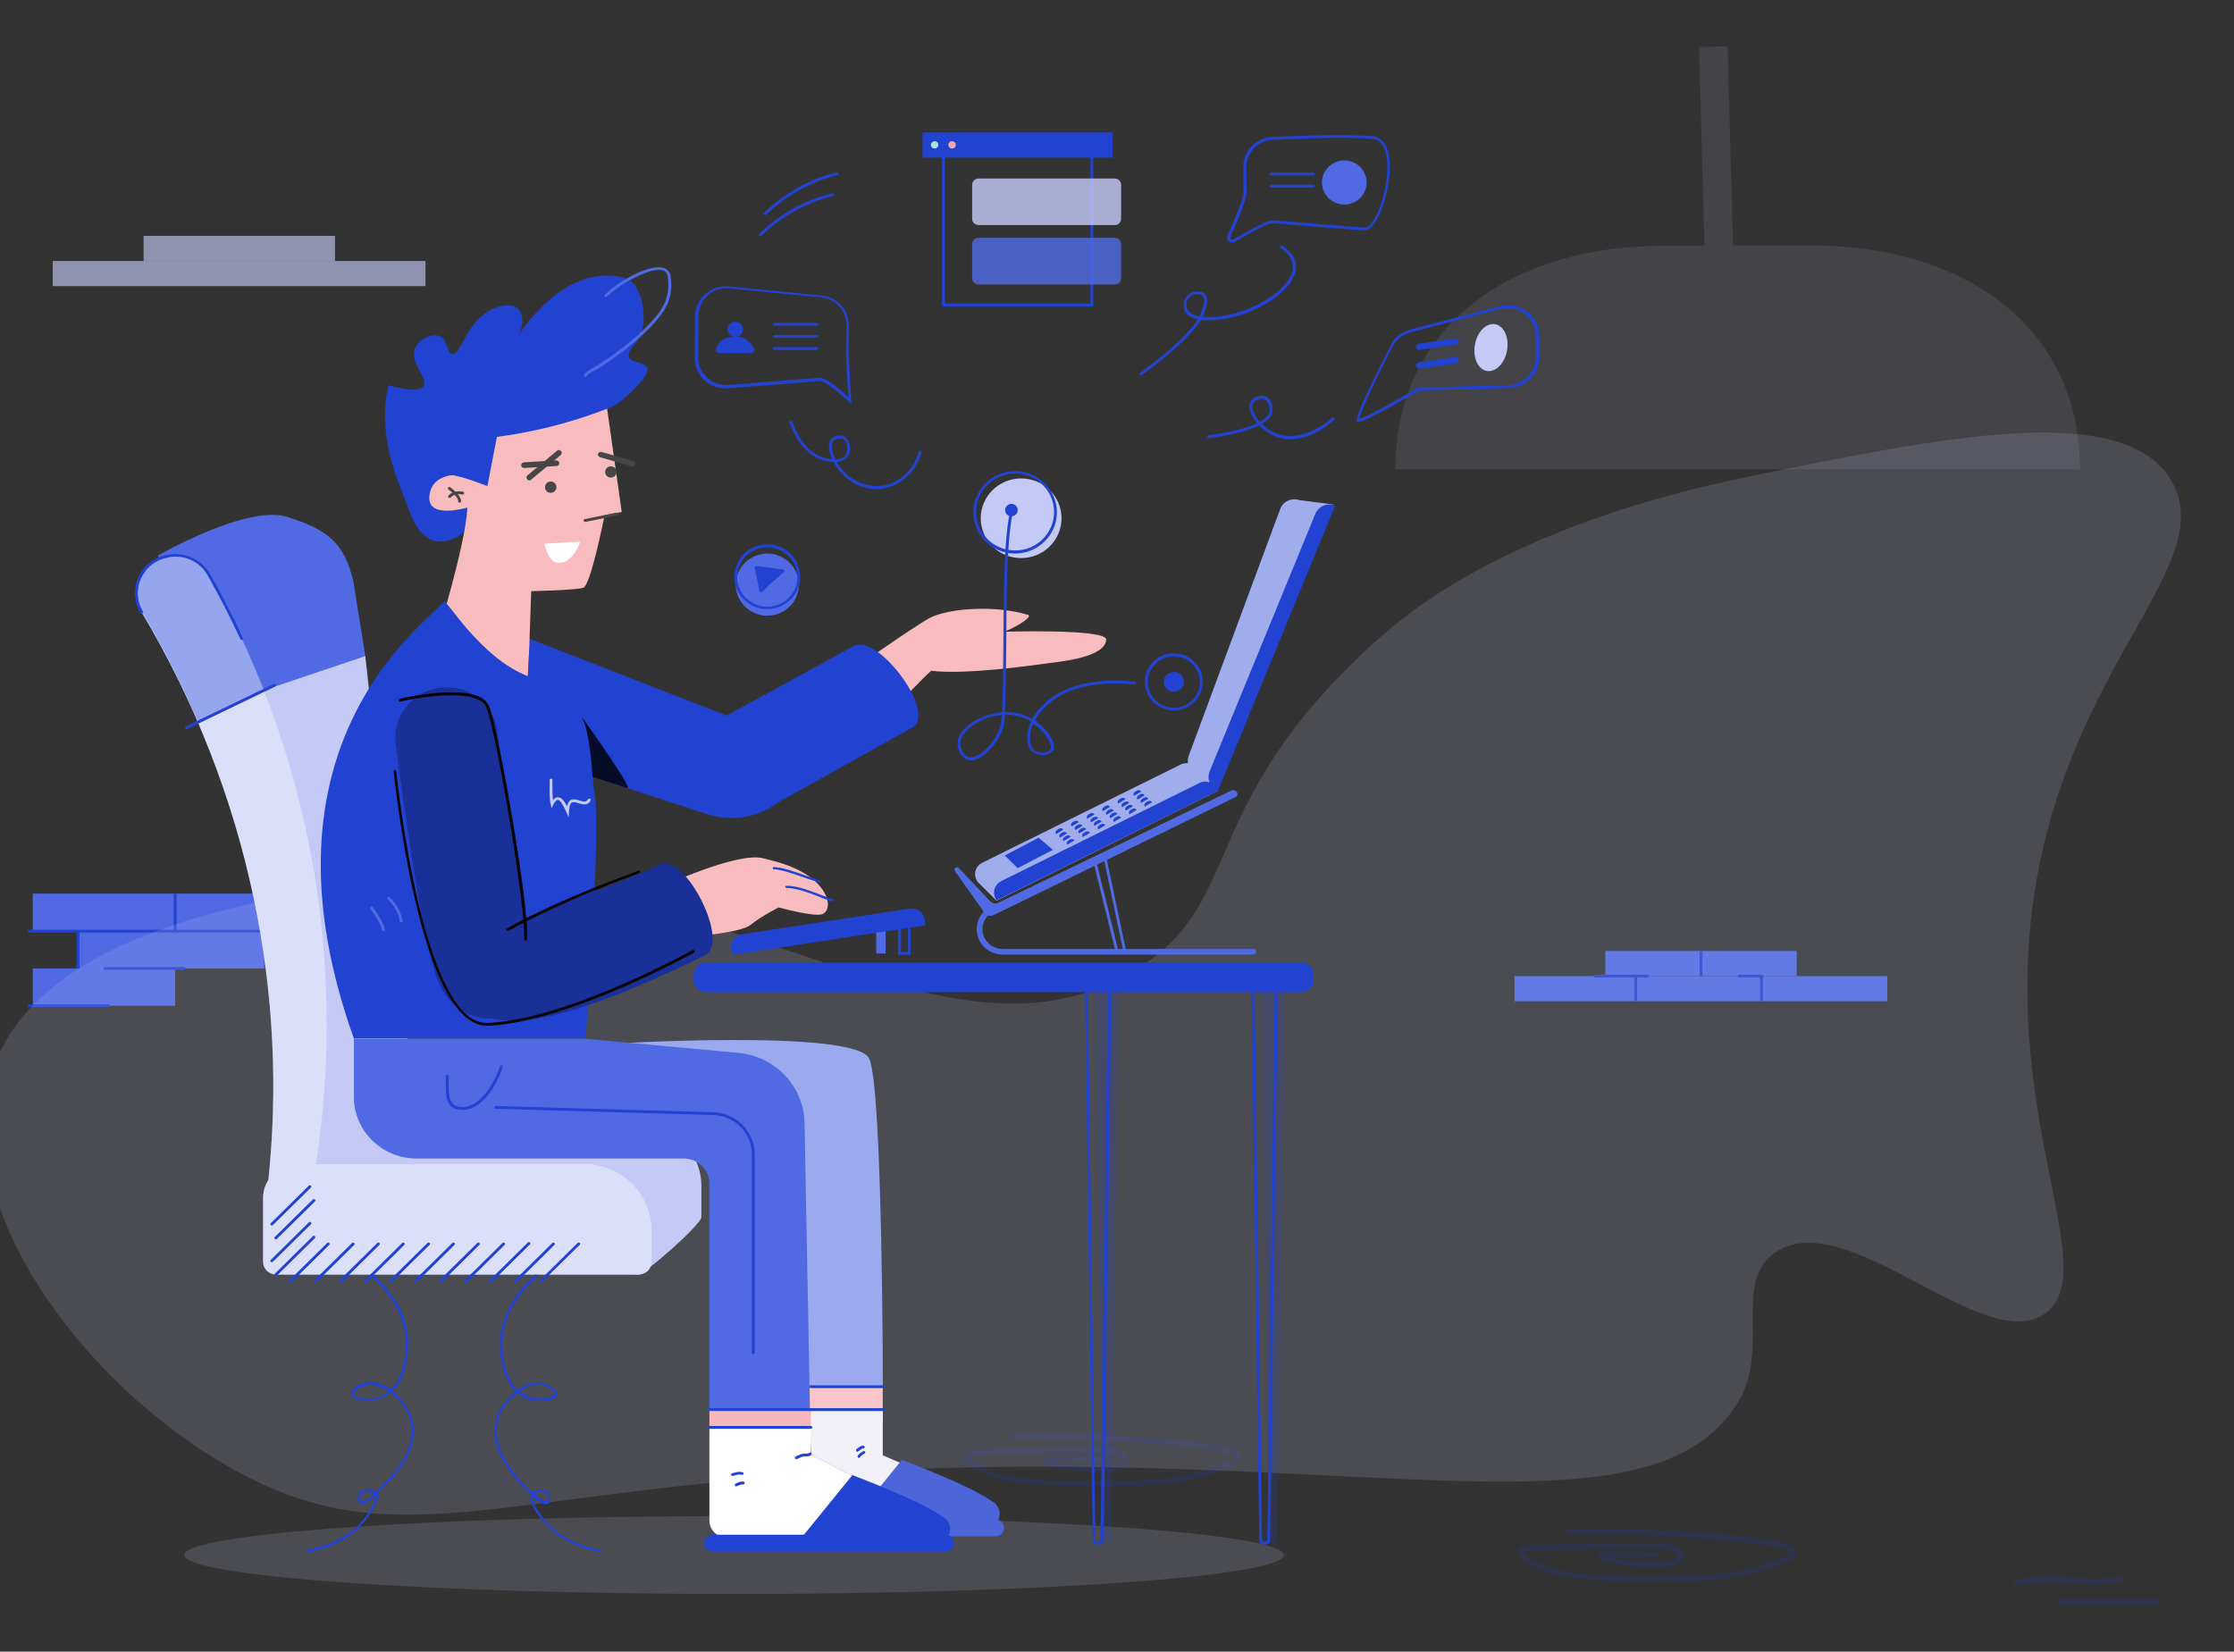 <svg width="568" height="420" viewBox="0 0 568 420" fill="none" xmlns="http://www.w3.org/2000/svg">
<rect x="0" y="0" width="568" height="420" fill="#333333" stroke="none"/>
<g clip-path="url(#clip0)">
<path d="M115.128 236.788H19.848V246.267H115.128V236.788Z" fill="#506AE3"/>
<path d="M80.818 227.236H8.338V236.716H80.818V227.236Z" fill="#506AE3"/>
<path d="M44.542 246.269H8.338V255.748H44.542V246.269Z" fill="#506AE3"/>
<path d="M76.957 236.429H7.1V237.147H76.957V236.429Z" fill="#2242D2"/>
<path d="M47.018 245.909H26.403V246.627H47.018V245.909Z" fill="#2242D2"/>
<path d="M20.212 236.788H19.483V246.267H20.212V236.788Z" fill="#2242D2"/>
<path d="M44.906 227.236H44.178V236.716H44.906V227.236Z" fill="#2242D2"/>
<path d="M67.851 236.788H67.123V246.267H67.851V236.788Z" fill="#2242D2"/>
<path d="M27.715 255.389H7.1V256.108H27.715V255.389Z" fill="#2242D2"/>
<g opacity="0.4">
<path opacity="0.4" d="M186.636 405.345C263.838 405.345 326.423 400.908 326.423 395.434C326.423 389.96 263.838 385.523 186.636 385.523C109.434 385.523 46.849 389.96 46.849 395.434C46.849 400.908 109.434 405.345 186.636 405.345Z" fill="#C5C9F6"/>
</g>
<g opacity="0.4">
<path opacity="0.4" d="M512.32 403.333L511.882 401.969C516.544 400.533 521.716 400.82 526.742 401.179C531.259 401.466 535.556 401.682 539.49 400.82L539.854 402.185C535.702 403.118 531.113 402.903 526.669 402.616C521.789 402.328 516.763 402.041 512.32 403.333Z" fill="#2242D2"/>
</g>
<g opacity="0.4">
<path opacity="0.4" d="M549.398 406.781H523.101V408.218H549.398V406.781Z" fill="#2242D2"/>
</g>
<g opacity="0.4">
<path opacity="0.4" d="M418.571 402.185C397.883 402.185 393.003 399.815 391.182 398.881C386.52 396.655 386.156 395.433 386.01 395.003C385.865 394.644 385.937 394.213 386.083 393.926C386.739 392.776 388.56 392.705 394.096 392.705C395.626 392.705 397.519 392.633 399.632 392.633C402.909 392.561 406.261 392.489 409.539 392.489C412.234 392.489 414.929 392.417 417.624 392.346H417.77C421.995 392.274 425.564 392.202 427.24 393.926C427.75 394.428 428.405 395.578 427.823 396.655C426.73 398.522 422.432 398.594 417.915 398.45C413.836 398.306 407.28 397.373 406.479 396.296C406.334 396.08 406.261 395.865 406.334 395.578C406.479 394.787 406.625 394.141 421.558 394.644L421.485 396.08C414.856 395.865 411.36 395.865 409.539 396.008C411.505 396.439 414.71 396.942 418.062 397.085C424.545 397.301 426.293 396.655 426.657 396.008C426.876 395.649 426.293 395.003 426.293 395.003C425.054 393.71 421.412 393.782 417.843 393.853H417.697C415.002 393.926 412.306 393.926 409.611 393.998C406.334 394.069 402.983 394.069 399.705 394.141C397.519 394.213 395.698 394.213 394.169 394.213C390.6 394.285 387.758 394.285 387.467 394.716C387.467 394.931 388.341 396.008 391.91 397.732C393.95 398.737 400.142 401.754 431.173 400.605C434.014 400.533 440.643 400.246 448 397.947C452.735 396.439 455.212 395.362 455.212 394.716C455.066 394.428 453.609 392.92 435.908 391.412C423.743 390.407 411.068 390.048 398.321 390.263V388.827C411.141 388.539 423.816 388.97 436.054 389.975C456.231 391.627 456.523 393.423 456.669 394.5C456.96 396.439 453.245 397.804 448.438 399.312C440.934 401.682 434.16 401.897 431.246 402.041C426.438 402.113 422.214 402.185 418.571 402.185Z" fill="#2242D2"/>
</g>
<g opacity="0.4">
<path opacity="0.4" d="M277.391 377.953C256.703 377.953 251.822 375.584 250.001 374.65C245.339 372.423 244.975 371.203 244.83 370.772C244.684 370.413 244.757 369.982 244.903 369.695C245.558 368.545 247.379 368.474 252.915 368.474C254.445 368.474 256.339 368.402 258.452 368.402C261.73 368.33 265.08 368.258 268.358 368.258C271.053 368.258 273.749 368.186 276.444 368.115H276.589C280.815 368.043 284.384 367.971 286.059 369.695C286.715 370.341 287.224 371.418 286.642 372.423C285.55 374.291 281.252 374.363 276.736 374.219C272.656 374.075 266.1 373.142 265.299 372.064C265.153 371.849 265.08 371.634 265.153 371.347C265.299 370.556 265.444 369.91 280.377 370.413L280.305 371.849C273.675 371.634 270.179 371.634 268.358 371.777C270.325 372.208 273.53 372.711 276.881 372.855C283.364 373.07 285.112 372.423 285.476 371.777C285.695 371.418 285.112 370.772 285.112 370.772C283.874 369.479 280.232 369.551 276.662 369.623H276.517C273.822 369.695 271.127 369.695 268.431 369.766C265.153 369.838 261.802 369.838 258.524 369.91C256.339 369.982 254.518 369.982 252.915 369.982C249.346 370.054 246.505 370.054 246.213 370.484C246.213 370.7 247.088 371.777 250.657 373.501C252.697 374.507 258.961 377.523 289.92 376.373C292.98 376.23 299.39 376.014 306.747 373.716C311.482 372.208 313.959 371.131 313.959 370.484C313.812 370.197 312.356 368.689 294.655 367.181C282.49 366.176 269.815 365.817 257.067 366.032V364.595C269.888 364.308 282.563 364.739 294.801 365.745C314.978 367.397 315.269 369.192 315.415 370.269C315.707 372.208 311.991 373.573 307.184 375.081C299.681 377.451 292.907 377.666 289.993 377.81C285.258 377.882 281.033 377.953 277.391 377.953Z" fill="#2242D2"/>
</g>
<path d="M479.833 248.208H385.064V254.6H479.833V248.208Z" fill="#506AE3"/>
<path d="M456.814 241.816H408.154V248.207H456.814V241.816Z" fill="#506AE3"/>
<path d="M419.154 247.848H405.314V248.567H419.154V247.848Z" fill="#2242D2"/>
<path d="M416.241 248.208H415.512V254.6H416.241V248.208Z" fill="#2242D2"/>
<path d="M432.85 241.816H432.121V248.207H432.85V241.816Z" fill="#2242D2"/>
<path d="M448.218 248.208H447.49V254.6H448.218V248.208Z" fill="#2242D2"/>
<path d="M448.364 247.848H441.881V248.567H448.364V247.848Z" fill="#2242D2"/>
<g opacity="0.4">
<path opacity="0.4" d="M-1.26 270.48C10.087 240.701 54.443 231.649 73.233 227.838C176.461 206.794 233.933 278.183 287.427 247.372C317.563 230.061 302.753 205.524 349.909 162.96C356.909 156.607 382.698 133.897 444.591 121.191C493.958 111.106 540.157 101.577 552.167 122.382C565.209 145.014 519.968 172.727 515.768 241.178C512.747 290.492 533.378 323.843 520.189 333.848C504.642 345.602 468.685 305.182 450.78 318.92C440.76 326.622 450.044 343.378 441.865 356.639C419.76 392.294 348.804 368.63 227.671 373.712C127.167 377.921 101.895 397.296 59.454 373.712C20.107 351.954 -14.081 304.229 -1.26 270.48Z" fill="#C5C9F6"/>
</g>
<g opacity="0.8">
<path opacity="0.8" d="M108.183 66.365H13.413V72.757H108.183V66.365Z" fill="#C5C9F6"/>
<path opacity="0.8" d="M85.165 59.973H36.506V66.365H85.165V59.973Z" fill="#C5C9F6"/>
</g>
<g opacity="0.46">
<g opacity="0.46">
<path opacity="0.5" d="M528.855 119.366H354.759C354.759 100.766 362.407 86.545 374.718 76.994C387.028 67.37 404.074 62.486 422.94 62.486H433.357L431.973 11.927L439.257 11.783L440.641 62.415H460.674C498.334 62.415 528.855 82.237 528.855 119.366Z" fill="#C5C9F6"/>
</g>
</g>
<path d="M259.625 141.917C265.297 141.917 269.896 137.383 269.896 131.791C269.896 126.198 265.297 121.665 259.625 121.665C253.952 121.665 249.354 126.198 249.354 131.791C249.354 137.383 253.952 141.917 259.625 141.917Z" fill="#C5C9F6"/>
<path d="M195.087 156.567C199.512 156.567 203.1 153.03 203.1 148.667C203.1 144.304 199.512 140.768 195.087 140.768C190.661 140.768 187.074 144.304 187.074 148.667C187.074 153.03 190.661 156.567 195.087 156.567Z" fill="#506AE3"/>
<path d="M195.085 154.915C190.496 154.915 186.708 151.181 186.708 146.657C186.708 142.132 190.496 138.398 195.085 138.398C199.674 138.398 203.462 142.132 203.462 146.657C203.462 151.181 199.747 154.915 195.085 154.915ZM195.085 139.187C190.86 139.187 187.436 142.563 187.436 146.728C187.436 150.894 190.86 154.269 195.085 154.269C199.31 154.269 202.734 150.894 202.734 146.728C202.734 142.563 199.31 139.187 195.085 139.187Z" fill="#2242D2"/>
<path d="M191.882 144.431C192.246 146.37 192.756 148.309 193.048 150.248C193.12 150.536 193.484 150.75 193.703 150.536C194.577 149.961 195.378 148.74 196.107 148.237C197.2 147.375 198.219 146.442 199.312 145.508C199.604 145.22 199.457 144.79 199.021 144.79C197.783 144.718 196.544 144.431 195.378 144.287C194.723 144.143 193.339 144.143 192.465 143.928C192.1 143.856 191.809 144.143 191.882 144.431Z" fill="#2242D2"/>
<path d="M216.503 102.848L215.848 102.201C213.662 100.119 209.801 96.887 208.636 96.887C208.636 96.887 208.636 96.887 208.563 96.887L185.108 98.755C182.922 98.898 180.737 98.18 179.134 96.744C177.532 95.235 176.585 93.153 176.658 90.998L176.73 80.441C176.73 78.286 177.677 76.204 179.353 74.767C180.956 73.331 183.214 72.612 185.399 72.828L208.782 75.126C212.861 75.485 215.921 78.861 215.848 82.883L215.775 89.346C215.775 91.429 216.431 101.914 216.431 102.058L216.503 102.848ZM208.636 96.097C210.239 96.097 214.027 99.401 215.702 100.981C215.557 98.323 215.046 90.926 215.119 89.131L215.192 82.667C215.192 79.004 212.424 75.988 208.782 75.629L185.399 73.331C183.432 73.115 181.393 73.762 179.936 75.126C178.479 76.419 177.605 78.358 177.605 80.297L177.532 90.855C177.532 92.793 178.333 94.733 179.79 96.025C181.247 97.39 183.214 98.037 185.253 97.892L208.709 96.025C208.563 96.097 208.563 96.097 208.636 96.097Z" fill="#2242D2"/>
<path d="M182.849 89.776H191.007C191.59 89.776 192.027 89.13 191.736 88.627C191.153 87.407 189.769 85.611 187.146 85.611C183.796 85.611 182.266 87.335 182.048 88.915C181.975 89.417 182.339 89.776 182.849 89.776Z" fill="#2242D2"/>
<path d="M186.929 85.684C188.015 85.684 188.895 84.816 188.895 83.745C188.895 82.674 188.015 81.806 186.929 81.806C185.842 81.806 184.962 82.674 184.962 83.745C184.962 84.816 185.842 85.684 186.929 85.684Z" fill="#2242D2"/>
<path d="M207.689 82.811H196.908C196.689 82.811 196.544 82.668 196.544 82.452C196.544 82.237 196.689 82.093 196.908 82.093H207.689C207.907 82.093 208.053 82.237 208.053 82.452C208.053 82.668 207.907 82.811 207.689 82.811Z" fill="#2242D2"/>
<path d="M207.689 85.898H196.908C196.689 85.898 196.544 85.754 196.544 85.54C196.544 85.324 196.689 85.18 196.908 85.18H207.689C207.907 85.18 208.053 85.324 208.053 85.54C208.053 85.754 207.907 85.898 207.689 85.898Z" fill="#2242D2"/>
<path d="M207.689 88.987H196.908C196.689 88.987 196.544 88.843 196.544 88.628C196.544 88.413 196.689 88.269 196.908 88.269H207.689C207.907 88.269 208.053 88.413 208.053 88.628C208.053 88.843 207.907 88.987 207.689 88.987Z" fill="#2242D2"/>
<path d="M313.166 61.625C312.874 61.625 312.583 61.553 312.364 61.338C311.927 60.978 311.854 60.476 312.073 59.973C314.695 54.084 316.152 50.062 316.152 49.057L316.08 42.593C316.08 38.571 319.066 35.196 323.145 34.837C323.363 34.837 340.628 33.903 348.932 34.621C352.21 34.909 353.739 38.499 353.303 44.389C352.72 50.924 349.806 58.537 346.965 58.608C346.892 58.608 346.892 58.608 346.82 58.608L323.363 56.741C323.072 56.741 321.542 57.029 313.821 61.553C313.602 61.625 313.384 61.625 313.166 61.625ZM340.7 35.052C332.542 35.052 323.363 35.555 323.291 35.555C319.649 35.914 316.88 38.931 316.88 42.593L316.954 49.057C316.954 50.565 314.695 56.023 312.801 60.26C312.728 60.476 312.801 60.691 312.947 60.835C313.093 60.978 313.311 61.05 313.53 60.907C319.211 57.603 322.563 55.951 323.51 56.023L346.965 57.89H347.038C349.223 57.89 352.137 50.924 352.647 44.389C352.865 41.803 352.938 35.699 349.005 35.34C346.601 35.124 343.687 35.052 340.7 35.052Z" fill="#2242D2"/>
<path d="M341.794 52.002C344.931 52.002 347.475 49.494 347.475 46.4C347.475 43.306 344.931 40.798 341.794 40.798C338.656 40.798 336.112 43.306 336.112 46.4C336.112 49.494 338.656 52.002 341.794 52.002Z" fill="#506AE3"/>
<path d="M298.449 175.887C299.857 175.887 300.999 174.761 300.999 173.373C300.999 171.985 299.857 170.86 298.449 170.86C297.041 170.86 295.899 171.985 295.899 173.373C295.899 174.761 297.041 175.887 298.449 175.887Z" fill="#2242D2"/>
<path d="M298.451 180.628C294.371 180.628 291.093 177.396 291.093 173.374C291.093 169.352 294.371 166.12 298.451 166.12C302.53 166.12 305.808 169.352 305.808 173.374C305.808 177.396 302.53 180.628 298.451 180.628ZM298.451 166.91C294.808 166.91 291.821 169.855 291.821 173.446C291.821 177.037 294.808 179.982 298.451 179.982C302.093 179.982 305.079 177.037 305.079 173.446C305.079 169.855 302.093 166.91 298.451 166.91Z" fill="#2242D2"/>
<path d="M333.926 44.604H323.145C322.927 44.604 322.781 44.461 322.781 44.245C322.781 44.03 322.927 43.886 323.145 43.886H333.926C334.145 43.886 334.29 44.03 334.29 44.245C334.29 44.461 334.145 44.604 333.926 44.604Z" fill="#2242D2"/>
<path d="M333.926 47.692H323.145C322.927 47.692 322.781 47.548 322.781 47.333C322.781 47.117 322.927 46.974 323.145 46.974H333.926C334.145 46.974 334.29 47.117 334.29 47.333C334.29 47.548 334.145 47.692 333.926 47.692Z" fill="#2242D2"/>
<path d="M277.981 77.927H239.52V35.411H277.981V77.927ZM240.248 77.209H277.253V36.13H240.248V77.209Z" fill="#2242D2"/>
<path d="M282.861 33.688H234.566V40.079H282.861V33.688Z" fill="#2242D2"/>
<path d="M237.627 37.781C238.151 37.781 238.575 37.362 238.575 36.847C238.575 36.331 238.151 35.913 237.627 35.913C237.105 35.913 236.681 36.331 236.681 36.847C236.681 37.362 237.105 37.781 237.627 37.781Z" fill="#AFE3E2"/>
<path d="M242.068 37.781C242.592 37.781 243.016 37.362 243.016 36.847C243.016 36.331 242.592 35.913 242.068 35.913C241.546 35.913 241.121 36.331 241.121 36.847C241.121 37.362 241.546 37.781 242.068 37.781Z" fill="#F6A7AB"/>
<g opacity="0.9">
<path opacity="0.9" d="M283.445 57.243H248.771C247.897 57.243 247.169 56.525 247.169 55.663V46.973C247.169 46.111 247.897 45.393 248.771 45.393H283.445C284.319 45.393 285.047 46.111 285.047 46.973V55.663C285.047 56.525 284.319 57.243 283.445 57.243Z" fill="#C5C9F6"/>
</g>
<g opacity="0.9">
<path opacity="0.9" d="M283.445 72.325H248.771C247.897 72.325 247.169 71.607 247.169 70.745V62.055C247.169 61.194 247.897 60.475 248.771 60.475H283.445C284.319 60.475 285.047 61.194 285.047 62.055V70.745C285.047 71.607 284.319 72.325 283.445 72.325Z" fill="#506AE3"/>
</g>
<path d="M222.985 124.393C220.217 124.393 218.032 123.388 217.085 122.813C214.754 121.521 213.005 119.438 211.986 117.499C211.038 117.427 210.091 117.283 209.364 117.068C203.973 115.56 201.423 109.599 200.622 107.157L201.351 106.941C202.151 109.311 204.483 115.057 209.582 116.421C210.092 116.565 210.82 116.709 211.621 116.78C211.257 116.062 211.038 115.344 210.893 114.698C210.602 113.405 210.747 112.4 211.257 111.753C211.986 110.82 213.516 110.461 214.535 110.963C215.191 111.323 215.7 112.041 215.992 112.975C216.283 114.195 216.065 115.416 215.409 116.206C214.754 116.996 213.807 117.355 212.714 117.427C213.734 119.223 215.336 121.018 217.376 122.095C218.542 122.742 221.747 124.249 225.535 123.244C229.468 122.167 232.6 118.935 233.62 114.626L234.348 114.769C233.256 119.294 229.978 122.813 225.753 123.89C224.806 124.249 223.859 124.393 222.985 124.393ZM213.443 111.466C212.86 111.466 212.204 111.682 211.84 112.184C211.476 112.687 211.403 113.549 211.621 114.554C211.767 115.273 212.059 115.991 212.423 116.78C213.369 116.78 214.317 116.565 214.899 115.847C215.409 115.201 215.555 114.195 215.336 113.189C215.191 112.471 214.754 111.897 214.317 111.61C214.025 111.538 213.734 111.466 213.443 111.466Z" fill="#2242D2"/>
<path d="M290.072 95.523L289.636 94.949C294.152 91.717 301.509 86.043 304.568 81.159C303.257 80.944 302.019 80.369 301.364 79.292C300.707 78.071 300.781 76.061 302.092 74.983C303.33 73.906 305.37 73.834 306.316 74.768C307.409 75.845 306.754 77.928 306.39 79.005C306.244 79.507 306.025 80.082 305.734 80.585C306.899 80.657 307.992 80.585 308.721 80.585C315.277 80.226 323.29 76.491 326.859 72.111C328.316 70.386 328.898 68.591 328.68 67.083C328.461 65.575 327.296 64.139 325.329 62.846L325.766 62.271C327.952 63.708 329.19 65.288 329.481 67.011C329.773 68.735 329.044 70.674 327.514 72.613C323.726 77.209 315.713 81.016 308.794 81.375C307.992 81.447 306.681 81.519 305.37 81.375C302.238 86.33 294.662 92.219 290.072 95.523ZM304.423 74.768C303.768 74.768 303.039 74.983 302.529 75.414C301.509 76.276 301.436 77.856 302.019 78.861C302.529 79.795 303.694 80.226 304.933 80.441C305.224 79.867 305.516 79.292 305.661 78.718C305.952 77.784 306.535 75.989 305.734 75.198C305.442 74.911 304.933 74.768 304.423 74.768Z" fill="#2242D2"/>
<path d="M327.953 111.682C326.496 111.682 325.112 111.395 323.874 110.82C322.563 110.245 321.251 109.24 320.158 108.163C316.589 109.958 310.98 110.963 307.047 111.466L306.974 110.748C312.656 109.958 316.953 108.881 319.649 107.588C318.119 105.792 317.245 103.781 317.901 102.346C318.484 101.053 320.377 100.262 321.688 100.694C323.145 101.268 323.728 103.351 323.583 104.572C323.437 105.792 322.417 106.87 320.814 107.731C321.762 108.737 322.927 109.599 324.165 110.102C328.317 111.969 333.999 110.389 338.952 106.08L339.463 106.583C335.747 109.958 331.595 111.682 327.953 111.682ZM320.814 101.34C319.94 101.34 318.848 101.914 318.556 102.704C318.046 103.781 318.848 105.649 320.305 107.301C321.834 106.439 322.708 105.505 322.781 104.572C322.927 103.566 322.417 101.842 321.324 101.483C321.251 101.412 321.033 101.34 320.814 101.34Z" fill="#2242D2"/>
<path d="M194.502 54.874L193.992 54.371C197.416 50.996 201.276 48.339 205.575 46.328C207.978 45.251 210.528 44.317 213.077 43.742L213.223 44.461C210.673 45.035 208.197 45.897 205.866 47.046C201.64 48.985 197.853 51.571 194.502 54.874Z" fill="#2242D2"/>
<path d="M193.336 60.188L192.826 59.686C196.25 56.31 200.111 53.653 204.408 51.642C206.812 50.565 209.361 49.631 211.911 49.057L212.057 49.775C209.507 50.349 207.03 51.211 204.699 52.36C200.475 54.228 196.687 56.885 193.336 60.188Z" fill="#2242D2"/>
<g opacity="0.4">
<path opacity="0.4" d="M323.729 392.417C323.146 392.417 322.708 392.13 322.708 391.699L320.815 251.08H326.715L324.821 391.699C324.821 392.13 324.311 392.417 323.729 392.417Z" fill="#2242D2"/>
</g>
<g opacity="0.4">
<path opacity="0.4" d="M281.405 392.417C280.822 392.417 280.385 392.13 280.385 391.699L278.491 251.08H284.392L282.497 391.699C282.425 392.13 281.987 392.417 281.405 392.417Z" fill="#2242D2"/>
</g>
<path d="M304.862 196.426L248.554 224.292L248.263 223.717C247.461 222.137 248.116 220.198 249.719 219.408L300.2 194.416C301.802 193.625 303.769 194.272 304.571 195.851L304.862 196.426Z" fill="#2242D2"/>
<path d="M248.626 224.292L253.361 229.032L309.669 201.095L304.862 196.427L297.213 198.079L250.447 221.635L248.626 224.292Z" fill="#2242D2"/>
<path d="M304.572 197.072L330.432 127.194C328.392 126.476 326.207 127.481 325.478 129.492L302.241 192.189C301.513 194.199 302.606 196.354 304.572 197.072Z" fill="#2242D2"/>
<path d="M330.432 127.194L338.881 128.272L308.505 200.951L304.572 197.073L305.373 189.389L328.028 129.349L330.432 127.194Z" fill="#2242D2"/>
<path fill-rule="evenodd" clip-rule="evenodd" d="M300.198 194.415C300.797 194.12 301.446 194.025 302.066 194.104C301.958 193.485 302.006 192.829 302.238 192.189L325.475 129.492C326.203 127.481 328.389 126.476 330.429 127.194H330.428H330.429L338.878 128.271L308.796 200.248L309.668 201.094L253.36 229.031L248.625 224.291L248.661 224.237L248.552 224.291L248.261 223.716C247.459 222.136 248.115 220.197 249.718 219.407L300.198 194.415Z" fill="white" fill-opacity="0.57"/>
<path d="M318.628 242.75H254.89C251.321 242.75 248.334 239.877 248.334 236.286C248.334 232.695 251.247 229.822 254.89 229.822C255.327 229.822 255.618 230.11 255.618 230.54C255.618 230.972 255.327 231.259 254.89 231.259C252.121 231.259 249.791 233.485 249.791 236.286C249.791 239.015 252.049 241.313 254.89 241.313H318.628C319.065 241.313 319.356 241.6 319.356 242.032C319.356 242.462 318.992 242.75 318.628 242.75Z" fill="#506AE3"/>
<path d="M225.171 242.462H222.767V236.214L225.171 235.64V242.462Z" fill="#506AE3"/>
<path d="M321.541 392.776C320.74 392.776 320.157 392.346 320.157 391.699L318.191 250.721H324.892L322.926 391.699C322.998 392.346 322.343 392.776 321.541 392.776ZM318.992 251.511L320.886 391.699C320.886 391.843 321.177 392.058 321.541 392.058C321.906 392.058 322.197 391.843 322.197 391.699L324.091 251.511H318.992Z" fill="#2242D2"/>
<path d="M279.219 392.776C278.418 392.776 277.835 392.346 277.835 391.699L275.868 250.721H282.57L280.603 391.699C280.603 392.346 279.948 392.776 279.219 392.776ZM276.597 251.511L278.491 391.699C278.491 391.843 278.782 392.058 279.146 392.058C279.511 392.058 279.802 391.843 279.802 391.699L281.696 251.511H276.597Z" fill="#2242D2"/>
<path d="M330.866 252.301H179.57C177.749 252.301 176.364 250.865 176.364 249.141V247.92C176.364 246.125 177.821 244.76 179.57 244.76H330.794C332.615 244.76 333.999 246.197 333.999 247.92V249.141C334.072 250.937 332.615 252.301 330.866 252.301Z" fill="#2242D2"/>
<path d="M309.667 201.094L253.358 228.959L253.067 228.385C252.266 226.805 252.922 224.866 254.524 224.076L305.005 199.083C306.608 198.293 308.574 198.939 309.375 200.519L309.667 201.094Z" fill="#2242D2"/>
<path d="M309.67 201.095L339.463 128.559C337.496 127.769 335.237 128.703 334.436 130.642L307.557 196.14C306.756 198.151 307.703 200.305 309.67 201.095Z" fill="#2242D2"/>
<path d="M231.509 242.821H228.304V235.352L231.509 234.49V242.821ZM229.105 242.103H230.853V235.424L229.105 235.855V242.103Z" fill="#2242D2"/>
<path d="M286.431 242.39H283.736L277.982 219.122L281.187 217.47L286.431 242.39ZM284.319 241.672H285.557L280.677 218.547L278.856 219.481L284.319 241.672Z" fill="#506AE3"/>
<path d="M313.092 201.023L253.871 229.535C253.142 229.894 252.268 229.751 251.758 229.176L243.745 220.702C243.162 220.199 242.362 220.917 242.798 221.492L250.301 232.121C250.811 232.839 251.831 233.126 252.632 232.695L314.04 202.747C314.404 202.604 314.623 202.245 314.623 201.886C314.549 201.167 313.749 200.736 313.092 201.023Z" fill="#506AE3"/>
<path d="M268.509 212.084C268.291 211.725 268.218 211.366 269.019 210.863C269.747 210.433 270.112 210.648 270.33 211.007" fill="#2242D2"/>
<path d="M255.47 217.541L264.065 213.017L267.707 216.105L258.748 220.773L255.47 217.541Z" fill="#2242D2"/>
<path d="M269.456 213.017C269.238 212.658 269.165 212.299 269.966 211.796C270.695 211.366 271.059 211.581 271.278 211.94" fill="#2242D2"/>
<path d="M270.404 213.879C270.185 213.52 270.112 213.161 270.913 212.658C271.642 212.227 272.006 212.443 272.224 212.802" fill="#2242D2"/>
<path d="M271.349 214.813C271.131 214.454 271.058 214.095 271.859 213.592C272.588 213.161 272.952 213.377 273.17 213.736" fill="#2242D2"/>
<path d="M272.444 210.143C272.225 209.784 272.152 209.425 272.954 208.923C273.682 208.491 274.046 208.707 274.264 209.066" fill="#2242D2"/>
<path d="M273.391 211.077C273.172 210.718 273.1 210.359 273.901 209.856C274.629 209.425 274.993 209.641 275.212 210" fill="#2242D2"/>
<path d="M274.337 211.939C274.118 211.58 274.045 211.221 274.846 210.718C275.575 210.288 275.939 210.502 276.158 210.862" fill="#2242D2"/>
<path d="M275.282 212.872C275.063 212.513 274.991 212.154 275.792 211.651C276.52 211.221 276.884 211.436 277.103 211.795" fill="#2242D2"/>
<path d="M276.448 208.204C276.23 207.845 276.157 207.486 276.958 206.984C277.687 206.553 278.051 206.768 278.27 207.127" fill="#2242D2"/>
<path d="M277.397 209.138C277.178 208.779 277.106 208.42 277.907 207.917C278.635 207.487 278.999 207.702 279.218 208.061" fill="#2242D2"/>
<path d="M278.27 210.001C278.052 209.642 277.979 209.282 278.781 208.78C279.508 208.349 279.873 208.564 280.091 208.923" fill="#2242D2"/>
<path d="M279.216 210.934C278.998 210.575 278.925 210.215 279.726 209.713C280.455 209.282 280.819 209.497 281.038 209.856" fill="#2242D2"/>
<path d="M280.384 206.267C280.165 205.908 280.092 205.549 280.894 205.046C281.622 204.615 281.986 204.83 282.205 205.189" fill="#2242D2"/>
<path d="M281.331 207.2C281.113 206.841 281.039 206.482 281.841 205.979C282.569 205.548 282.934 205.763 283.152 206.122" fill="#2242D2"/>
<path d="M282.278 208.063C282.06 207.703 281.987 207.344 282.788 206.842C283.517 206.411 283.881 206.626 284.099 206.985" fill="#2242D2"/>
<path d="M283.222 208.996C283.004 208.637 282.931 208.278 283.732 207.775C284.461 207.344 284.825 207.559 285.044 207.919" fill="#2242D2"/>
<path d="M284.314 204.327C284.095 203.968 284.022 203.609 284.824 203.107C285.552 202.675 285.916 202.891 286.134 203.25" fill="#2242D2"/>
<path d="M285.264 205.26C285.045 204.901 284.972 204.542 285.774 204.039C286.502 203.609 286.866 203.824 287.085 204.183" fill="#2242D2"/>
<path d="M286.211 206.123C285.992 205.764 285.92 205.404 286.721 204.902C287.449 204.471 287.813 204.686 288.032 205.045" fill="#2242D2"/>
<path d="M287.154 207.057C286.935 206.697 286.862 206.338 287.664 205.836C288.392 205.404 288.756 205.62 288.975 205.979" fill="#2242D2"/>
<path d="M288.323 202.388C288.104 202.029 288.032 201.67 288.833 201.167C289.561 200.736 289.925 200.952 290.144 201.311" fill="#2242D2"/>
<path d="M289.196 203.322C288.978 202.963 288.905 202.604 289.706 202.101C290.435 201.67 290.799 201.885 291.018 202.245" fill="#2242D2"/>
<path d="M290.144 204.184C289.925 203.825 289.852 203.466 290.654 202.963C291.382 202.532 291.746 202.747 291.965 203.107" fill="#2242D2"/>
<path d="M291.094 205.118C290.875 204.758 290.803 204.399 291.603 203.897C292.332 203.466 292.696 203.681 292.915 204.04" fill="#2242D2"/>
<path d="M235.295 235.28L186.125 242.821L185.907 241.241C185.616 239.517 186.854 237.865 188.603 237.578L231.362 231.042C233.11 230.755 234.785 231.976 235.077 233.7L235.295 235.28Z" fill="#2242D2"/>
<path d="M162.013 324.118L83.196 312.842C81.157 312.842 79.481 311.335 79.481 309.539V293.38C79.481 288.64 83.779 284.762 89.097 284.762H159.537C169.953 284.762 178.33 292.302 178.33 301.567V309.539C178.257 311.335 164.053 324.118 162.013 324.118Z" fill="#C5C9F6"/>
<path d="M92.886 166.837L107.382 299.342L73.364 301.927L70.451 197.001L59.451 174.235L80.139 163.678L92.886 166.837Z" fill="#C5C9F6"/>
<path d="M40.145 141.271C40.145 141.271 62.873 128.2 72.998 131.431C83.123 134.663 87.494 137.824 89.825 147.734L92.885 166.838L67.098 175.528L42.695 146.37L40.145 141.271Z" fill="#506AE3"/>
<path d="M68.045 301.782C70.813 277.293 69.575 252.659 64.548 228.6C59.231 203.248 49.688 178.615 36.066 155.777C32.643 150.031 36.066 142.634 42.768 141.485C42.841 141.485 42.914 141.485 42.987 141.414C47.066 140.695 51.072 142.634 53.112 146.153C67.098 170.931 76.349 198.006 80.501 225.871C84.071 249.858 83.925 274.563 79.919 298.981C78.826 305.732 67.317 308.174 68.045 301.782Z" fill="#C5C9F6"/>
<path d="M67.1 175.527L50.346 183.643C46.267 174.09 41.532 164.754 36.142 155.705C32.718 149.96 36.142 142.562 42.843 141.414C42.916 141.414 42.989 141.414 43.062 141.414C47.068 140.695 51.147 142.634 53.187 146.153C58.505 155.633 63.167 165.401 67.1 175.527Z" fill="#506AE3"/>
<path d="M162.304 324.119H70.23C68.336 324.119 66.879 322.611 66.879 320.815V304.656C66.879 299.916 70.812 296.038 75.62 296.038H148.609C158.006 296.038 165.655 303.579 165.655 312.843V320.815C165.728 322.611 164.198 324.119 162.304 324.119Z" fill="#C5C9F6"/>
<path opacity="0.4" d="M80.382 296.037H148.611C158.007 296.037 165.656 303.578 165.656 312.843V320.814C165.729 322.61 164.199 324.118 162.305 324.118H70.231C68.337 324.118 66.88 322.61 66.88 320.814V304.655C66.88 302.971 67.376 301.396 68.233 300.064C70.753 276.141 69.457 252.097 64.548 228.6C59.231 203.248 49.688 178.615 36.066 155.777C32.643 150.031 36.066 142.634 42.768 141.485C42.841 141.485 42.914 141.485 42.987 141.414C47.066 140.695 51.072 142.634 53.112 146.153C67.098 170.931 76.349 198.006 80.501 225.871C83.927 248.894 83.93 272.58 80.382 296.037Z" fill="white"/>
<path d="M78.38 394.715C78.235 394.715 78.089 394.572 78.016 394.428C77.944 394.213 78.089 394.069 78.308 393.997C84.208 392.92 88.943 390.406 92.076 386.744C93.459 385.164 95.717 382.004 95.499 380.424C93.969 381.716 92.294 382.794 91.493 382.219C91.201 382.076 91.055 381.716 90.983 381.286C90.91 380.639 91.055 379.921 91.42 379.49C91.857 378.916 92.731 378.628 93.678 378.628C94.479 378.628 95.207 378.916 95.645 379.275C96.228 378.772 96.81 378.198 97.393 377.551C99.869 374.966 106.425 368.143 104.168 360.817C103.366 358.16 101.545 355.791 99.433 354.139C98.923 354.57 98.413 354.929 97.757 355.216C95.207 356.437 91.857 356.293 90.181 355.575C89.598 355.287 89.307 355 89.234 354.641C89.162 354.354 89.234 353.995 89.453 353.636C90.036 352.702 91.638 351.768 93.022 351.481C94.989 351.05 97.32 351.84 99.359 353.277C103.075 349.686 103.147 342.504 103.147 341.57C103.075 332.952 97.029 326.848 94.407 324.622C94.261 324.477 94.26 324.263 94.333 324.118C94.407 323.975 94.698 323.975 94.843 324.047C97.538 326.345 103.803 332.593 103.803 341.57C103.803 343.079 103.657 350.045 99.869 353.707C102.055 355.431 103.949 357.945 104.75 360.674C107.081 368.43 100.307 375.397 97.757 378.054C97.247 378.628 96.592 379.275 95.936 379.85C96.81 381.86 93.532 385.882 92.512 387.103C89.38 390.981 84.427 393.567 78.38 394.715ZM93.532 379.418C92.804 379.418 92.221 379.634 91.929 379.993C91.711 380.28 91.565 380.783 91.638 381.214C91.638 381.429 91.784 381.573 91.857 381.645C92.294 381.932 93.532 381.142 95.135 379.85C94.771 379.562 94.261 379.418 93.678 379.418C93.532 379.418 93.532 379.418 93.532 379.418ZM94.188 352.2C93.824 352.2 93.533 352.2 93.168 352.271C91.784 352.559 90.472 353.42 90.036 354.139C89.89 354.282 89.89 354.498 89.89 354.57C89.89 354.713 90.108 354.857 90.472 355.072C91.784 355.718 94.989 355.934 97.466 354.785C97.976 354.57 98.413 354.282 98.85 353.923C97.32 352.774 95.645 352.2 94.188 352.2Z" fill="#2242D2"/>
<path d="M152.586 394.715C152.513 394.715 152.513 394.715 152.586 394.715C146.467 393.567 141.587 390.981 138.381 387.246C137.288 386.026 134.083 382.004 134.957 379.993C134.302 379.347 133.647 378.7 133.136 378.198C130.587 375.54 123.813 368.503 126.143 360.818C126.945 358.089 128.839 355.575 131.024 353.852C127.309 350.117 127.091 343.222 127.091 341.714C127.163 332.809 133.355 326.489 136.05 324.19C136.196 324.047 136.414 324.047 136.56 324.263C136.706 324.478 136.706 324.622 136.487 324.765C133.865 326.992 127.819 333.096 127.746 341.714C127.746 342.648 127.819 349.829 131.534 353.42C133.574 351.984 135.905 351.266 137.871 351.625C139.328 351.913 140.858 352.846 141.44 353.779C141.659 354.139 141.732 354.498 141.659 354.785C141.587 355.144 141.222 355.504 140.712 355.718C139.037 356.509 135.613 356.581 133.136 355.359C132.554 355.072 131.971 354.713 131.461 354.282C129.348 355.934 127.527 358.304 126.726 360.961C124.541 368.287 131.024 375.11 133.5 377.695C134.083 378.341 134.666 378.916 135.249 379.418C135.686 378.988 136.414 378.772 137.216 378.772C138.163 378.772 139.037 379.059 139.474 379.634C139.838 380.137 139.983 380.783 139.911 381.429C139.838 381.861 139.619 382.148 139.401 382.363C138.527 382.938 136.924 381.861 135.395 380.568C135.103 382.076 137.435 385.236 138.818 386.887C141.951 390.478 146.685 392.992 152.586 394.141C152.805 394.213 152.877 394.356 152.877 394.572C152.877 394.644 152.732 394.715 152.586 394.715ZM135.905 379.85C137.507 381.214 138.745 381.932 139.183 381.645C139.256 381.573 139.328 381.429 139.401 381.214C139.474 380.783 139.328 380.28 139.109 379.993C138.818 379.634 138.163 379.347 137.435 379.418C136.779 379.418 136.196 379.563 135.905 379.85ZM132.117 353.852C132.554 354.211 132.991 354.498 133.5 354.713C135.978 355.863 139.109 355.647 140.494 355C140.858 354.857 141.076 354.641 141.076 354.498C141.076 354.426 141.076 354.211 140.931 354.067C140.494 353.42 139.183 352.487 137.799 352.2C135.978 351.913 133.938 352.559 132.117 353.852Z" fill="#2242D2"/>
<path d="M69.138 311.623C69.065 311.623 68.919 311.623 68.846 311.55C68.7 311.407 68.7 311.191 68.846 311.048L78.534 301.496C78.68 301.352 78.899 301.352 79.044 301.496C79.19 301.64 79.19 301.855 79.044 301.999L69.356 311.55C69.356 311.623 69.21 311.623 69.138 311.623Z" fill="#2242D2"/>
<path d="M137.465 326.201C137.392 326.201 137.247 326.201 137.174 326.129C137.028 325.985 137.028 325.77 137.174 325.626L146.862 316.075C147.008 315.931 147.226 315.931 147.372 316.075C147.518 316.218 147.518 316.434 147.372 316.577L137.683 326.057C137.611 326.129 137.538 326.201 137.465 326.201Z" fill="#2242D2"/>
<path d="M131.054 326.201C130.982 326.201 130.836 326.201 130.763 326.129C130.617 325.985 130.617 325.77 130.763 325.626L140.451 316.075C140.596 315.931 140.815 315.931 140.961 316.075C141.107 316.218 141.107 316.434 140.961 316.577L131.273 326.129C131.273 326.129 131.2 326.201 131.054 326.201Z" fill="#2242D2"/>
<path d="M118.379 326.201C118.306 326.201 118.16 326.201 118.088 326.129C117.941 325.985 117.941 325.77 118.088 325.626L127.776 316.075C127.921 315.931 128.14 315.931 128.285 316.075C128.431 316.218 128.431 316.434 128.285 316.577L118.597 326.129C118.524 326.129 118.452 326.201 118.379 326.201Z" fill="#2242D2"/>
<path d="M111.97 326.201C111.897 326.201 111.752 326.201 111.679 326.129C111.533 325.985 111.533 325.77 111.679 325.626L121.367 316.075C121.513 315.931 121.732 315.931 121.877 316.075C122.023 316.218 122.023 316.434 121.877 316.577L112.189 326.129C112.189 326.129 112.043 326.201 111.97 326.201Z" fill="#2242D2"/>
<path d="M105.631 326.201C105.558 326.201 105.412 326.201 105.339 326.129C105.193 325.985 105.193 325.77 105.339 325.626L115.028 316.075C115.173 315.931 115.392 315.931 115.537 316.075C115.683 316.218 115.683 316.434 115.537 316.577L105.849 326.129C105.776 326.129 105.703 326.201 105.631 326.201Z" fill="#2242D2"/>
<path d="M99.294 326.201C99.222 326.201 99.076 326.201 99.003 326.129C98.857 325.985 98.857 325.77 99.003 325.626L108.691 316.075C108.837 315.931 109.055 315.931 109.201 316.075C109.347 316.218 109.347 316.434 109.201 316.577L99.513 326.129C99.44 326.129 99.367 326.201 99.294 326.201Z" fill="#2242D2"/>
<path d="M92.883 326.201C92.811 326.201 92.665 326.201 92.592 326.129C92.447 325.985 92.447 325.77 92.592 325.626L102.28 316.075C102.426 315.931 102.645 315.931 102.79 316.075C102.936 316.218 102.936 316.434 102.79 316.577L93.102 326.129C93.102 326.129 92.957 326.201 92.883 326.201Z" fill="#2242D2"/>
<path d="M86.546 326.201C86.473 326.201 86.328 326.201 86.255 326.129C86.109 325.985 86.109 325.77 86.255 325.626L95.943 316.075C96.089 315.931 96.308 315.931 96.453 316.075C96.599 316.218 96.599 316.434 96.453 316.577L86.765 326.129C86.692 326.129 86.62 326.201 86.546 326.201Z" fill="#2242D2"/>
<path d="M80.136 326.201C80.063 326.201 79.917 326.201 79.844 326.129C79.699 325.985 79.699 325.77 79.844 325.626L89.533 316.075C89.678 315.931 89.897 315.931 90.043 316.075C90.188 316.218 90.188 316.434 90.043 316.577L80.355 326.129C80.355 326.129 80.281 326.201 80.136 326.201Z" fill="#2242D2"/>
<path d="M73.799 326.201C73.726 326.201 73.58 326.201 73.507 326.129C73.361 325.985 73.361 325.77 73.507 325.626L83.195 316.075C83.341 315.931 83.56 315.931 83.705 316.075C83.851 316.218 83.851 316.434 83.705 316.577L74.017 326.129C74.017 326.129 73.871 326.201 73.799 326.201Z" fill="#2242D2"/>
<path d="M70.157 315.141C70.084 315.141 69.938 315.141 69.865 315.069C69.72 314.926 69.72 314.711 69.865 314.566L79.553 305.015C79.699 304.871 79.918 304.871 80.063 305.015C80.209 305.158 80.209 305.374 80.063 305.518L70.375 315.069C70.302 315.141 70.229 315.141 70.157 315.141Z" fill="#2242D2"/>
<path d="M69.138 320.959C69.065 320.959 68.919 320.959 68.846 320.887C68.7 320.744 68.7 320.528 68.846 320.385L78.534 310.832C78.68 310.689 78.899 310.689 79.044 310.832C79.19 310.977 79.19 311.191 79.044 311.336L69.356 320.887C69.356 320.887 69.21 320.959 69.138 320.959Z" fill="#2242D2"/>
<path d="M70.157 324.478C70.084 324.478 69.938 324.478 69.865 324.406C69.72 324.262 69.72 324.047 69.865 323.903L79.553 314.352C79.699 314.208 79.918 314.208 80.063 314.352C80.209 314.495 80.209 314.711 80.063 314.854L70.375 324.406C70.302 324.406 70.229 324.478 70.157 324.478Z" fill="#2242D2"/>
<path d="M124.821 326.076C124.748 326.076 124.602 326.076 124.53 326.005C124.384 325.86 124.384 325.646 124.53 325.501L134.218 315.95C134.363 315.806 134.582 315.806 134.727 315.95C134.874 316.093 134.874 316.309 134.727 316.452L125.039 326.005C124.966 326.005 124.894 326.076 124.821 326.076Z" fill="#2242D2"/>
<path d="M47.36 185.439C47.214 185.439 47.069 185.367 47.069 185.224C46.996 185.08 47.069 184.864 47.214 184.721L69.577 173.948C69.723 173.877 69.942 173.948 70.087 174.091C70.16 174.236 70.087 174.451 69.942 174.595L47.579 185.367C47.433 185.367 47.433 185.439 47.36 185.439Z" fill="#2242D2"/>
<path d="M61.489 162.744C61.343 162.744 61.198 162.672 61.125 162.529C58.575 156.999 55.734 151.54 52.748 146.226C50.854 142.85 46.92 140.984 42.987 141.702C42.914 141.702 42.841 141.702 42.768 141.773C39.709 142.276 37.232 144.215 35.921 146.944C34.61 149.745 34.755 152.833 36.358 155.49C36.431 155.634 36.431 155.849 36.212 155.993C36.067 156.065 35.848 156.065 35.702 155.849C34.027 152.977 33.808 149.601 35.265 146.657C36.649 143.641 39.345 141.63 42.695 141.055C42.768 141.055 42.841 141.055 42.914 141.055C47.139 140.337 51.364 142.348 53.403 145.939C56.39 151.253 59.231 156.711 61.78 162.241C61.853 162.457 61.78 162.6 61.635 162.744C61.635 162.744 61.562 162.744 61.489 162.744Z" fill="#2242D2"/>
<path d="M216.427 170.573C216.427 170.573 231.796 159.656 236.385 157.142C241.047 154.701 252.848 153.767 261.371 156.353C262.974 156.855 256.636 160.446 254.96 160.661C254.96 160.661 281.476 159.8 281.257 162.672C281.112 165.545 276.304 167.341 269.383 168.274C262.464 169.208 245.491 171.65 236.75 170.573C231.651 175.169 220.215 188.096 220.215 188.096L211.4 175.887L216.427 170.573Z" fill="#F8BCBF"/>
<path d="M167.547 225.8C167.547 225.8 187.434 216.463 194.062 218.259C196.831 218.977 201.274 219.911 205.28 222.568C210.817 226.231 211.618 231.187 209.214 232.407C207.32 233.341 197.996 230.755 197.996 230.755C197.996 230.755 193.99 232.694 190.712 235.28C188.235 237.219 175.56 238.224 175.56 238.224C162.521 225.728 167.547 225.8 167.547 225.8Z" fill="#F8BCBF"/>
<path d="M185.979 208.017C183.794 208.017 181.608 207.664 179.495 206.958L128.869 190.362C122.022 188.173 130.836 184.43 133.094 177.792C135.352 171.154 122.24 158.088 129.087 160.278L184.74 181.958L216.792 164.444C222.619 160.348 238.062 180.758 232.235 184.853L197.561 204.204C194.21 206.746 190.131 208.017 185.979 208.017Z" fill="#2242D2"/>
<path d="M156.771 102.775C157.863 102.129 165.439 95.809 164.565 93.511C163.982 91.931 160.486 92.506 159.903 90.71C159.466 89.417 161.069 88.053 162.088 86.544C165.221 82.236 163.327 71.966 159.101 70.745C143.368 66.22 131.713 85.467 131.713 85.467C133.169 82.666 133.169 79.866 131.713 78.501C129.819 76.706 125.958 78.286 125.448 78.501C118.601 81.302 117.29 90.423 114.959 90.064C113.502 89.776 113.938 86.33 111.754 85.467C109.786 84.678 106.436 86.257 105.489 88.628C104.032 92.29 108.985 96.168 107.674 98.179C107.019 99.184 104.833 99.688 98.787 97.964C95.655 110.819 101.482 122.956 103.158 127.481C104.542 131.431 106.509 136.817 110.807 137.607C113.938 138.182 118.09 136.242 119.256 133.226C120.932 128.989 115.614 125.614 116.051 118.504C116.197 115.415 117.799 115.2 118.673 113.764C128.653 112.974 149.851 107.085 156.771 102.775Z" fill="#2242D2"/>
<path d="M110.732 163.246C110.732 163.246 118.526 138.182 118.817 129.061C118.817 129.061 108.255 132.293 109.202 125.829C110.149 119.294 118.817 120.874 118.817 120.874C118.453 117.713 119.181 114.626 121.003 111.609C121.003 111.609 136.373 110.963 154.365 103.925L158.08 130.21L153.709 131.071C153.709 131.071 150.213 148.811 148.319 149.457C146.425 150.104 135.061 150.319 135.061 150.319L134.114 177.61C134.042 177.61 114.082 173.875 110.732 163.246Z" fill="#F8BCBF"/>
<path d="M112.846 152.977C108.33 158.65 63.239 189.317 89.973 264.079H148.904C148.904 264.079 152.91 210.79 151.162 201.669C150.069 195.78 149.997 171.793 149.778 170.357C149.486 168.418 136.302 163.175 134.554 165.186L134.189 171.936C122.097 167.268 113.501 152.259 112.846 152.977Z" fill="#2242D2"/>
<path d="M125.012 259.053C124.721 259.053 124.429 259.053 124.138 259.053C120.569 258.909 114.013 257.257 110.735 247.777C110.08 245.767 109.351 243.109 108.623 239.734C107.53 234.635 106.219 227.597 104.835 218.835C102.504 204.184 100.683 189.821 100.61 189.246C99.736 182.207 104.762 175.744 111.901 174.882C119.039 174.02 125.595 178.976 126.469 186.014C128.363 200.952 131.568 222.426 133.608 233.414C142.568 229.392 156.481 225.37 167.699 219.84C174.182 216.68 185.764 239.733 179.281 242.894C136.449 263.937 128.509 259.053 125.012 259.053Z" fill="#2242D2"/>
<path d="M125.012 259.053C124.721 259.053 124.429 259.053 124.138 259.053C120.569 258.909 114.013 257.257 110.735 247.777C110.08 245.767 109.351 243.109 108.623 239.734C107.53 234.635 106.219 227.597 104.835 218.835C102.504 204.184 100.683 189.821 100.61 189.246C99.736 182.207 104.762 175.744 111.901 174.882C119.039 174.02 125.595 178.976 126.469 186.014C128.363 200.952 131.568 222.426 133.608 233.414C142.568 229.392 156.481 225.37 167.699 219.84C174.182 216.68 185.764 239.733 179.281 242.894C136.449 263.937 128.509 259.053 125.012 259.053Z" fill="black" fill-opacity="0.28"/>
<path d="M133.606 239.159C133.387 239.159 133.241 238.943 133.241 238.727C133.97 233.126 126.321 186.372 123.626 179.837C122.388 176.821 116.56 176.605 111.898 176.892C106.726 177.251 101.846 178.401 101.773 178.401C101.554 178.472 101.408 178.329 101.335 178.113C101.263 177.898 101.408 177.754 101.627 177.682C102.428 177.467 121.659 173.086 124.354 179.549C126.831 185.582 134.844 232.264 133.97 238.799C133.97 239.086 133.751 239.159 133.606 239.159Z" fill="#060606"/>
<path d="M129.09 236.716C128.945 236.716 128.872 236.644 128.799 236.573C128.726 236.429 128.726 236.214 128.945 236.07C129.018 235.998 140.017 229.534 162.308 221.419C162.526 221.347 162.672 221.419 162.744 221.635C162.817 221.85 162.744 221.994 162.526 222.065C140.308 230.181 129.455 236.644 129.309 236.716C129.237 236.644 129.163 236.716 129.09 236.716Z" fill="#060606"/>
<path d="M123.845 260.848C116.633 260.848 110.442 250.003 105.489 228.674C101.773 212.658 100.098 196.355 100.098 196.14C100.098 195.925 100.244 195.781 100.389 195.781C100.608 195.781 100.754 195.925 100.754 196.068C100.826 196.714 107.31 260.848 123.99 260.129C144.46 259.196 175.71 241.816 176.074 241.6C176.219 241.529 176.438 241.529 176.584 241.745C176.729 241.96 176.657 242.103 176.438 242.247C176.147 242.391 144.678 259.915 124.064 260.848C124.064 260.848 123.918 260.848 123.845 260.848Z" fill="#060606"/>
<path d="M144.605 207.846L143.877 206.266C143.367 205.189 142.565 203.466 141.837 203.393C141.473 203.393 141.109 203.825 140.672 204.614L140.235 205.548L140.016 204.543C139.652 202.891 139.725 201.239 139.725 199.659C139.725 199.228 139.725 198.797 139.725 198.366C139.725 198.15 139.87 198.007 140.089 198.007C140.308 198.007 140.453 198.15 140.453 198.366C140.453 198.797 140.453 199.228 140.453 199.659C140.453 200.952 140.453 202.244 140.599 203.466C141.036 202.962 141.4 202.675 141.91 202.747C142.857 202.747 143.586 203.896 144.168 205.045C144.314 204.327 144.605 203.825 144.97 203.537C145.625 203.034 146.499 203.321 147.3 203.537C148.393 203.896 149.048 204.04 149.486 203.25C149.559 203.106 149.777 203.034 149.996 203.106C150.141 203.178 150.214 203.393 150.141 203.609C149.413 204.973 148.102 204.543 147.082 204.255C146.426 204.04 145.771 203.825 145.334 204.112C144.97 204.399 144.751 205.117 144.678 206.338L144.605 207.846Z" fill="#C5C9F6"/>
<path d="M97.474 236.788C97.329 236.788 97.11 236.645 97.11 236.501C96.891 235.208 96.017 233.843 95.216 232.623C94.852 232.049 94.488 231.545 94.196 231.043C94.124 230.899 94.196 230.684 94.342 230.54C94.488 230.468 94.706 230.54 94.852 230.684C95.143 231.186 95.434 231.69 95.799 232.192C96.673 233.484 97.62 234.921 97.838 236.357C97.912 236.573 97.765 236.788 97.474 236.788C97.547 236.788 97.547 236.788 97.474 236.788Z" fill="#506AE3"/>
<path d="M101.993 234.562C101.847 234.562 101.628 234.419 101.628 234.275C101.41 232.336 100.317 230.397 98.569 228.673C98.423 228.53 98.423 228.314 98.569 228.171C98.714 228.026 98.933 228.026 99.079 228.171C100.9 229.966 102.065 232.12 102.357 234.203C102.429 234.347 102.284 234.562 101.993 234.562C102.065 234.562 102.065 234.562 101.993 234.562Z" fill="#506AE3"/>
<path d="M147.522 137.752C147.522 137.752 145.701 143.425 141.913 143.138C139.218 142.923 138.562 138.398 138.417 138.254L147.522 137.752Z" fill="white"/>
<path d="M140.018 125.326C140.823 125.326 141.475 124.684 141.475 123.891C141.475 123.097 140.823 122.454 140.018 122.454C139.213 122.454 138.561 123.097 138.561 123.891C138.561 124.684 139.213 125.326 140.018 125.326Z" fill="#464646"/>
<path d="M155.316 121.448C156.12 121.448 156.773 120.806 156.773 120.012C156.773 119.219 156.12 118.576 155.316 118.576C154.512 118.576 153.859 119.219 153.859 120.012C153.859 120.806 154.512 121.448 155.316 121.448Z" fill="#464646"/>
<path d="M134.626 122.167C134.407 122.167 134.188 122.096 134.043 121.88C133.752 121.592 133.824 121.09 134.116 120.874L141.618 114.626C141.909 114.339 142.42 114.411 142.638 114.698C142.93 114.985 142.857 115.488 142.566 115.703L135.062 121.951C134.99 122.096 134.844 122.167 134.626 122.167Z" fill="#464646"/>
<path d="M160.85 118.577C160.778 118.577 160.704 118.577 160.631 118.577L152.546 116.279C152.182 116.134 151.963 115.775 152.036 115.416C152.182 115.057 152.546 114.842 152.91 114.914L160.996 117.212C161.36 117.356 161.578 117.715 161.505 118.073C161.433 118.361 161.142 118.577 160.85 118.577Z" fill="#464646"/>
<path d="M133.242 119.007C132.878 119.007 132.514 118.72 132.514 118.361C132.514 117.93 132.805 117.643 133.17 117.571L141.401 117.068C141.765 117.068 142.129 117.356 142.202 117.715C142.202 118.145 141.911 118.433 141.546 118.504L133.242 119.007C133.315 119.007 133.315 119.007 133.242 119.007Z" fill="#464646"/>
<path d="M148.759 132.724C148.614 132.724 148.468 132.581 148.395 132.437C148.322 132.222 148.468 132.078 148.686 132.006L156.773 130.354C156.991 130.282 157.137 130.426 157.209 130.641C157.282 130.857 157.137 131 156.918 131.072L148.832 132.724C148.759 132.724 148.759 132.724 148.759 132.724Z" fill="#464646"/>
<path d="M114.305 126.619C114.232 126.619 114.159 126.619 114.086 126.547C113.941 126.404 113.868 126.188 114.014 126.045C114.086 125.973 115.179 124.537 117.728 125.039C117.947 125.111 118.02 125.255 118.02 125.47C117.947 125.686 117.802 125.758 117.583 125.758C115.543 125.326 114.669 126.404 114.669 126.476C114.524 126.619 114.378 126.619 114.305 126.619Z" fill="#464646"/>
<path d="M116.854 127.841C116.635 127.841 116.49 127.625 116.49 127.41C116.562 126.62 115.033 125.184 114.012 124.466C113.867 124.321 113.794 124.106 113.94 123.962C114.085 123.819 114.304 123.747 114.45 123.891C114.741 124.106 117.364 126.045 117.218 127.482C117.218 127.697 117.072 127.841 116.854 127.841Z" fill="#464646"/>
<path d="M126.758 108.952L123.918 123.603C123.918 123.603 117.216 120.946 114.302 120.731C109.567 117.571 118.673 106.798 118.673 106.798L126.758 108.952Z" fill="#2242D2"/>
<path d="M149.048 95.883L148.393 95.595C148.903 94.518 149.995 93.943 150.943 93.44C151.234 93.297 151.598 93.081 151.889 92.938C155.75 90.424 160.776 86.905 165.001 82.452C168.061 79.293 170.683 75.917 169.736 70.172C169.59 69.382 169.226 68.951 168.497 68.735C165.147 67.802 156.552 72.901 154.147 75.629L153.565 75.199C156.114 72.254 164.856 67.011 168.644 68.089C169.663 68.376 170.246 69.094 170.465 70.1C171.484 76.132 168.716 79.652 165.584 82.955C161.286 87.48 156.26 90.999 152.326 93.584C152.035 93.799 151.671 93.943 151.379 94.159C150.432 94.518 149.486 95.02 149.048 95.883Z" fill="#506AE3"/>
<path d="M208.342 224.435C208.342 224.435 208.27 224.435 208.342 224.435C207.614 224.22 206.521 223.861 205.21 223.43C202.442 222.425 198.581 221.06 196.76 221.06C196.615 221.06 196.469 220.916 196.469 220.773C196.469 220.629 196.615 220.485 196.76 220.485C198.727 220.485 202.442 221.778 205.428 222.855C206.667 223.286 207.759 223.717 208.415 223.861C208.561 223.932 208.633 224.076 208.633 224.22C208.561 224.364 208.488 224.435 208.342 224.435Z" fill="#2242D2"/>
<path d="M211.548 229.247C211.474 229.247 211.474 229.247 211.548 229.247C210.819 229.032 209.872 228.673 208.779 228.242C206.23 227.237 202.66 225.8 199.965 225.8C199.82 225.8 199.673 225.657 199.673 225.513C199.673 225.369 199.82 225.226 199.965 225.226C202.806 225.226 206.375 226.662 208.998 227.667C210.091 228.098 210.965 228.457 211.62 228.601C211.766 228.673 211.839 228.817 211.839 228.96C211.766 229.176 211.62 229.247 211.548 229.247Z" fill="#2242D2"/>
<path d="M153.637 265.515C153.637 265.515 217.594 261.494 221.018 269.25C224.441 277.006 224.462 353.362 224.462 353.362L205.944 358.518L198.436 281.818L153.637 265.515Z" fill="#506AE3"/>
<path d="M153.637 265.515C153.637 265.515 217.594 261.494 221.018 269.25C224.441 277.006 224.462 353.362 224.462 353.362L205.944 358.518L198.436 281.818L153.637 265.515Z" fill="white" fill-opacity="0.43"/>
<path d="M224.441 352.773C224.441 352.773 224.441 355.79 224.441 357.011C224.441 359.812 224.441 361.392 224.441 361.392L205.575 359.574L205.211 352.558L224.441 352.773Z" fill="#F9C5C8"/>
<path d="M224.442 358.447V370.082L245.057 378.915C246.805 379.633 246.222 382.147 244.401 382.147L206.959 381.932L205.576 358.591L224.442 358.447Z" fill="#F2F1F8"/>
<path d="M253.069 390.693H193.92C192.682 390.693 191.735 389.76 191.735 388.539C191.735 387.318 192.682 386.385 193.92 386.385H253.069C254.308 386.385 255.255 387.318 255.255 388.539C255.255 389.76 254.234 390.693 253.069 390.693Z" fill="#2242D2"/>
<path d="M216.428 387.103L229.321 371.231C229.321 371.231 247.314 377.982 252.776 382.148C255.545 384.302 253.869 388.683 250.373 388.539L216.428 387.103Z" fill="#2242D2"/>
<path fill-rule="evenodd" clip-rule="evenodd" d="M253.798 386.5C254.66 386.785 255.255 387.572 255.255 388.539C255.255 389.76 254.234 390.693 253.069 390.693H193.92C192.682 390.693 191.735 389.76 191.735 388.539C191.735 387.318 192.682 386.385 193.92 386.385H217.011L229.321 371.231C229.321 371.231 247.313 377.982 252.777 382.148C254.264 383.305 254.468 385.104 253.798 386.5Z" fill="white" fill-opacity="0.19"/>
<path d="M89.973 264.078V278.944C89.973 287.563 97.112 294.601 105.854 294.601H173.816C177.459 294.601 180.372 297.473 180.372 301.064V386.671C180.372 389.041 182.267 390.909 184.67 390.909H232.893C234.714 390.909 241.634 388.61 240.177 387.533L206.159 369.866L204.556 285.624C204.411 276.287 197.126 268.602 187.729 267.741L148.904 264.15H89.973V264.078Z" fill="#506AE3"/>
<path d="M206.16 358.447H180.373V362.613H206.16V358.447Z" fill="#F8B8BB"/>
<path d="M180.373 362.613V386.672C180.373 389.042 182.267 390.909 184.671 390.909H232.893C234.714 390.909 241.635 388.611 240.178 387.534L206.16 369.866V362.613H180.373Z" fill="white"/>
<path d="M206.158 358.806H180.371C180.153 358.806 180.007 358.662 180.007 358.447C180.007 358.232 180.153 358.088 180.371 358.088H206.158C206.377 358.088 206.523 358.232 206.523 358.447C206.523 358.662 206.377 358.806 206.158 358.806Z" fill="#2242D2"/>
<path d="M206.158 363.331H180.371C180.153 363.331 180.007 363.187 180.007 362.972C180.007 362.757 180.153 362.613 180.371 362.613H206.158C206.377 362.613 206.523 362.757 206.523 362.972C206.523 363.187 206.377 363.331 206.158 363.331Z" fill="#2242D2"/>
<path d="M224.515 352.989H206.159C205.94 352.989 205.794 352.846 205.794 352.63C205.794 352.414 205.94 352.271 206.159 352.271H224.442C224.661 352.271 224.806 352.414 224.806 352.63C224.806 352.846 224.661 352.989 224.515 352.989Z" fill="#2242D2"/>
<path d="M224.515 358.806H206.159C205.94 358.806 205.794 358.662 205.794 358.447C205.794 358.232 205.94 358.088 206.159 358.088H224.442C224.661 358.088 224.806 358.232 224.806 358.447C224.806 358.662 224.661 358.806 224.515 358.806Z" fill="#2242D2"/>
<path d="M240.396 394.571H181.247C180.009 394.571 179.062 393.638 179.062 392.416C179.062 391.195 180.009 390.262 181.247 390.262H240.396C241.635 390.262 242.582 391.195 242.582 392.416C242.582 393.638 241.562 394.571 240.396 394.571Z" fill="#2242D2"/>
<path d="M203.828 390.98L216.721 375.108C216.721 375.108 234.714 381.859 240.177 386.025C242.945 388.179 241.269 392.56 237.773 392.417L203.828 390.98Z" fill="#2242D2"/>
<path d="M117.58 282.248C117.143 282.248 116.706 282.176 116.269 282.104C113.136 281.458 113.283 277.652 113.355 274.851C113.355 274.42 113.355 273.989 113.355 273.63C113.355 273.414 113.501 273.271 113.719 273.271C113.938 273.271 114.083 273.414 114.083 273.63C114.083 273.989 114.083 274.42 114.083 274.851C114.011 277.508 113.938 280.883 116.414 281.386C117.944 281.745 119.474 281.386 120.931 280.381C124.719 277.867 126.904 272.194 127.049 271.188C127.049 270.973 127.268 270.829 127.487 270.901C127.705 270.901 127.851 271.116 127.778 271.332C127.487 272.84 125.083 278.514 121.368 281.027C120.13 281.889 118.892 282.248 117.58 282.248Z" fill="#2242D2"/>
<path d="M191.516 344.372C191.297 344.372 191.152 344.228 191.152 344.012V293.524C191.152 287.994 186.636 283.542 181.027 283.542L126.03 281.962C125.811 281.962 125.666 281.818 125.666 281.603C125.666 281.388 125.884 281.243 126.03 281.243L181.027 282.823C187 282.823 191.88 287.635 191.88 293.524V344.012C191.88 344.156 191.735 344.372 191.516 344.372Z" fill="#2242D2"/>
<path d="M186.271 375.325C186.126 375.325 185.98 375.252 185.907 375.109C185.835 374.893 185.907 374.75 186.126 374.678C186.709 374.463 187.875 374.104 188.821 374.391C189.04 374.463 189.113 374.679 189.04 374.822C188.967 375.038 188.749 375.109 188.603 375.038C188.093 374.893 187.292 374.965 186.418 375.325C186.345 375.325 186.271 375.325 186.271 375.325Z" fill="#2242D2"/>
<path d="M187.218 377.982C187.073 377.982 186.927 377.91 186.854 377.766C186.782 377.623 186.854 377.407 187 377.264L187.218 377.191C187.801 376.904 188.239 376.689 188.967 376.761C189.185 376.761 189.331 376.904 189.331 377.12C189.331 377.336 189.113 377.479 188.967 377.479C188.384 377.479 188.02 377.623 187.51 377.838L187.292 377.91C187.364 377.982 187.292 377.982 187.218 377.982Z" fill="#2242D2"/>
<path d="M202.514 371.087C202.368 371.087 202.222 371.015 202.15 370.871C202.077 370.656 202.15 370.512 202.368 370.369C202.514 370.297 202.66 370.225 202.805 370.153C203.096 370.01 203.388 369.866 203.825 369.723C204.117 369.651 204.408 369.651 204.699 369.651C205.136 369.651 205.5 369.651 205.791 369.435C205.938 369.291 206.156 369.364 206.302 369.507C206.447 369.651 206.374 369.866 206.229 370.01C205.719 370.369 205.136 370.369 204.699 370.369C204.481 370.369 204.189 370.369 203.971 370.441C203.679 370.512 203.461 370.656 203.169 370.8C203.024 370.871 202.878 370.943 202.66 371.015C202.587 371.087 202.514 371.087 202.514 371.087Z" fill="#2242D2"/>
<path d="M217.96 369.148C217.814 369.148 217.669 369.076 217.669 368.932C217.596 368.789 217.669 368.573 217.814 368.43C217.96 368.358 218.106 368.286 218.251 368.143C218.616 367.855 219.052 367.568 219.563 367.64C219.781 367.711 219.854 367.855 219.854 368.07C219.781 368.286 219.635 368.358 219.417 368.358C219.271 368.286 218.98 368.502 218.689 368.717C218.543 368.861 218.325 369.004 218.178 369.076C218.106 369.148 218.033 369.148 217.96 369.148Z" fill="#2242D2"/>
<path d="M218.393 370.728C218.321 370.728 218.248 370.728 218.175 370.656C218.029 370.513 217.956 370.297 218.102 370.154C218.393 369.723 219.049 369.22 219.559 369.004C219.778 368.933 219.923 369.076 219.996 369.22C220.069 369.435 219.923 369.579 219.778 369.651C219.413 369.795 218.904 370.226 218.685 370.513C218.685 370.656 218.539 370.728 218.393 370.728Z" fill="#2242D2"/>
<path d="M150.65 197.576C150.65 197.576 150.067 185.367 147.663 181.991C147.663 181.991 159.682 198.51 159.682 200.449L150.65 197.576Z" fill="black" fill-opacity="0.81"/>
<path d="M246.877 193.338C246.586 193.338 246.294 193.266 246.003 193.194C244.401 192.692 243.38 190.609 243.454 188.957C243.454 186.946 244.983 185.51 245.711 184.864C247.897 182.852 251.248 181.416 254.744 181.129C255.036 177.108 255.036 170.859 255.108 163.964C255.181 151.11 255.254 136.602 256.857 129.923L257.585 130.067C255.983 136.602 255.91 151.11 255.837 163.964C255.764 170.787 255.764 176.963 255.472 181.057C257.585 180.986 259.698 181.416 261.664 182.422C261.883 182.565 262.174 182.709 262.393 182.852C263.559 180.77 265.161 179.334 265.89 178.615C273.028 172.008 285.193 172.942 288.762 173.373L288.69 174.091C285.193 173.66 273.32 172.798 266.472 179.118C265.743 179.765 264.214 181.201 263.121 183.211C265.38 184.72 267.273 187.018 267.856 188.886C268.075 189.675 268.075 190.321 267.783 190.753C267.492 191.255 266.836 191.686 265.962 191.902C264.724 192.117 263.412 191.902 262.611 191.255C261.155 190.178 261.228 188.239 261.228 187.305C261.228 185.869 261.591 184.648 262.174 183.499C261.955 183.356 261.664 183.212 261.446 183.068C259.624 182.134 257.585 181.704 255.546 181.775C255.4 183.427 255.254 184.648 254.963 185.366C253.506 189.316 249.791 193.338 246.877 193.338ZM254.672 181.847C251.393 182.063 248.261 183.427 246.222 185.366C245.493 186.013 244.182 187.234 244.182 188.957C244.182 190.321 244.983 192.117 246.222 192.476C248.553 193.194 252.705 189.388 254.162 185.151C254.38 184.577 254.598 183.427 254.672 181.847ZM262.684 184.002C262.174 185.007 261.883 186.156 261.883 187.449C261.883 188.239 261.883 189.962 262.976 190.825C263.631 191.327 264.724 191.543 265.743 191.327C266.399 191.184 266.836 190.896 267.055 190.537C267.2 190.25 267.2 189.747 267.055 189.173C266.618 187.736 264.942 185.51 262.684 184.002Z" fill="#2242D2"/>
<path d="M258.094 140.768C252.193 140.768 247.459 136.028 247.459 130.282C247.459 124.537 252.266 119.797 258.094 119.797C263.921 119.797 268.729 124.537 268.729 130.282C268.729 136.028 263.921 140.768 258.094 140.768ZM258.094 120.443C252.63 120.443 248.187 124.824 248.187 130.21C248.187 135.597 252.63 139.977 258.094 139.977C263.557 139.977 268 135.597 268 130.21C268 124.824 263.557 120.443 258.094 120.443Z" fill="#2242D2"/>
<path d="M257.148 131.288C258.034 131.288 258.752 130.581 258.752 129.708C258.752 128.836 258.034 128.128 257.148 128.128C256.264 128.128 255.546 128.836 255.546 129.708C255.546 130.581 256.264 131.288 257.148 131.288Z" fill="#2242D2"/>
<path d="M383.175 89.072C383.741 85.787 382.366 82.818 380.105 82.439C377.845 82.06 375.553 84.416 374.988 87.702C374.422 90.986 375.796 93.955 378.057 94.334C380.318 94.713 382.609 92.357 383.175 89.072Z" fill="#C5C9F6"/>
<path d="M345.29 107.301C345.072 107.301 344.998 107.229 344.998 107.158C343.979 106.008 354.177 86.833 354.25 86.617C355.342 85.253 356.872 84.247 358.547 83.817L381.348 77.856C383.751 77.209 386.301 77.712 388.267 79.221C390.235 80.728 391.4 82.955 391.4 85.469V90.855C391.4 95.164 387.976 98.611 383.605 98.683L360.951 99.257C348.932 106.224 346.018 107.301 345.29 107.301ZM383.314 78.359C382.731 78.359 382.076 78.43 381.42 78.574L358.62 84.535C357.09 84.965 355.707 85.828 354.759 87.049C353.667 88.413 346.018 104.141 345.508 106.583C347.038 106.224 354.177 102.346 360.441 98.611L360.514 98.539H360.587L383.387 97.964C387.321 97.893 390.453 94.733 390.453 90.855V85.469C390.453 83.242 389.433 81.159 387.612 79.794C386.447 78.861 384.917 78.359 383.314 78.359Z" fill="#2242D2"/>
<path d="M370.199 87.623L360.948 88.988C360.438 89.06 360.002 88.701 360.002 88.198C360.002 87.767 360.293 87.48 360.73 87.408L369.981 86.043C370.491 85.972 370.928 86.331 370.928 86.834C370.855 87.193 370.564 87.552 370.199 87.623Z" fill="#2242D2"/>
<path d="M370.199 92.363L360.948 93.727C360.438 93.799 360.002 93.44 360.002 92.938C360.002 92.506 360.293 92.219 360.73 92.147L369.981 90.783C370.491 90.711 370.928 91.07 370.928 91.573C370.855 91.932 370.564 92.291 370.199 92.363Z" fill="#2242D2"/>
</g>
<defs>
<clipPath id="clip0">
<rect width="568" height="420" fill="white"/>
</clipPath>
</defs>
</svg>
